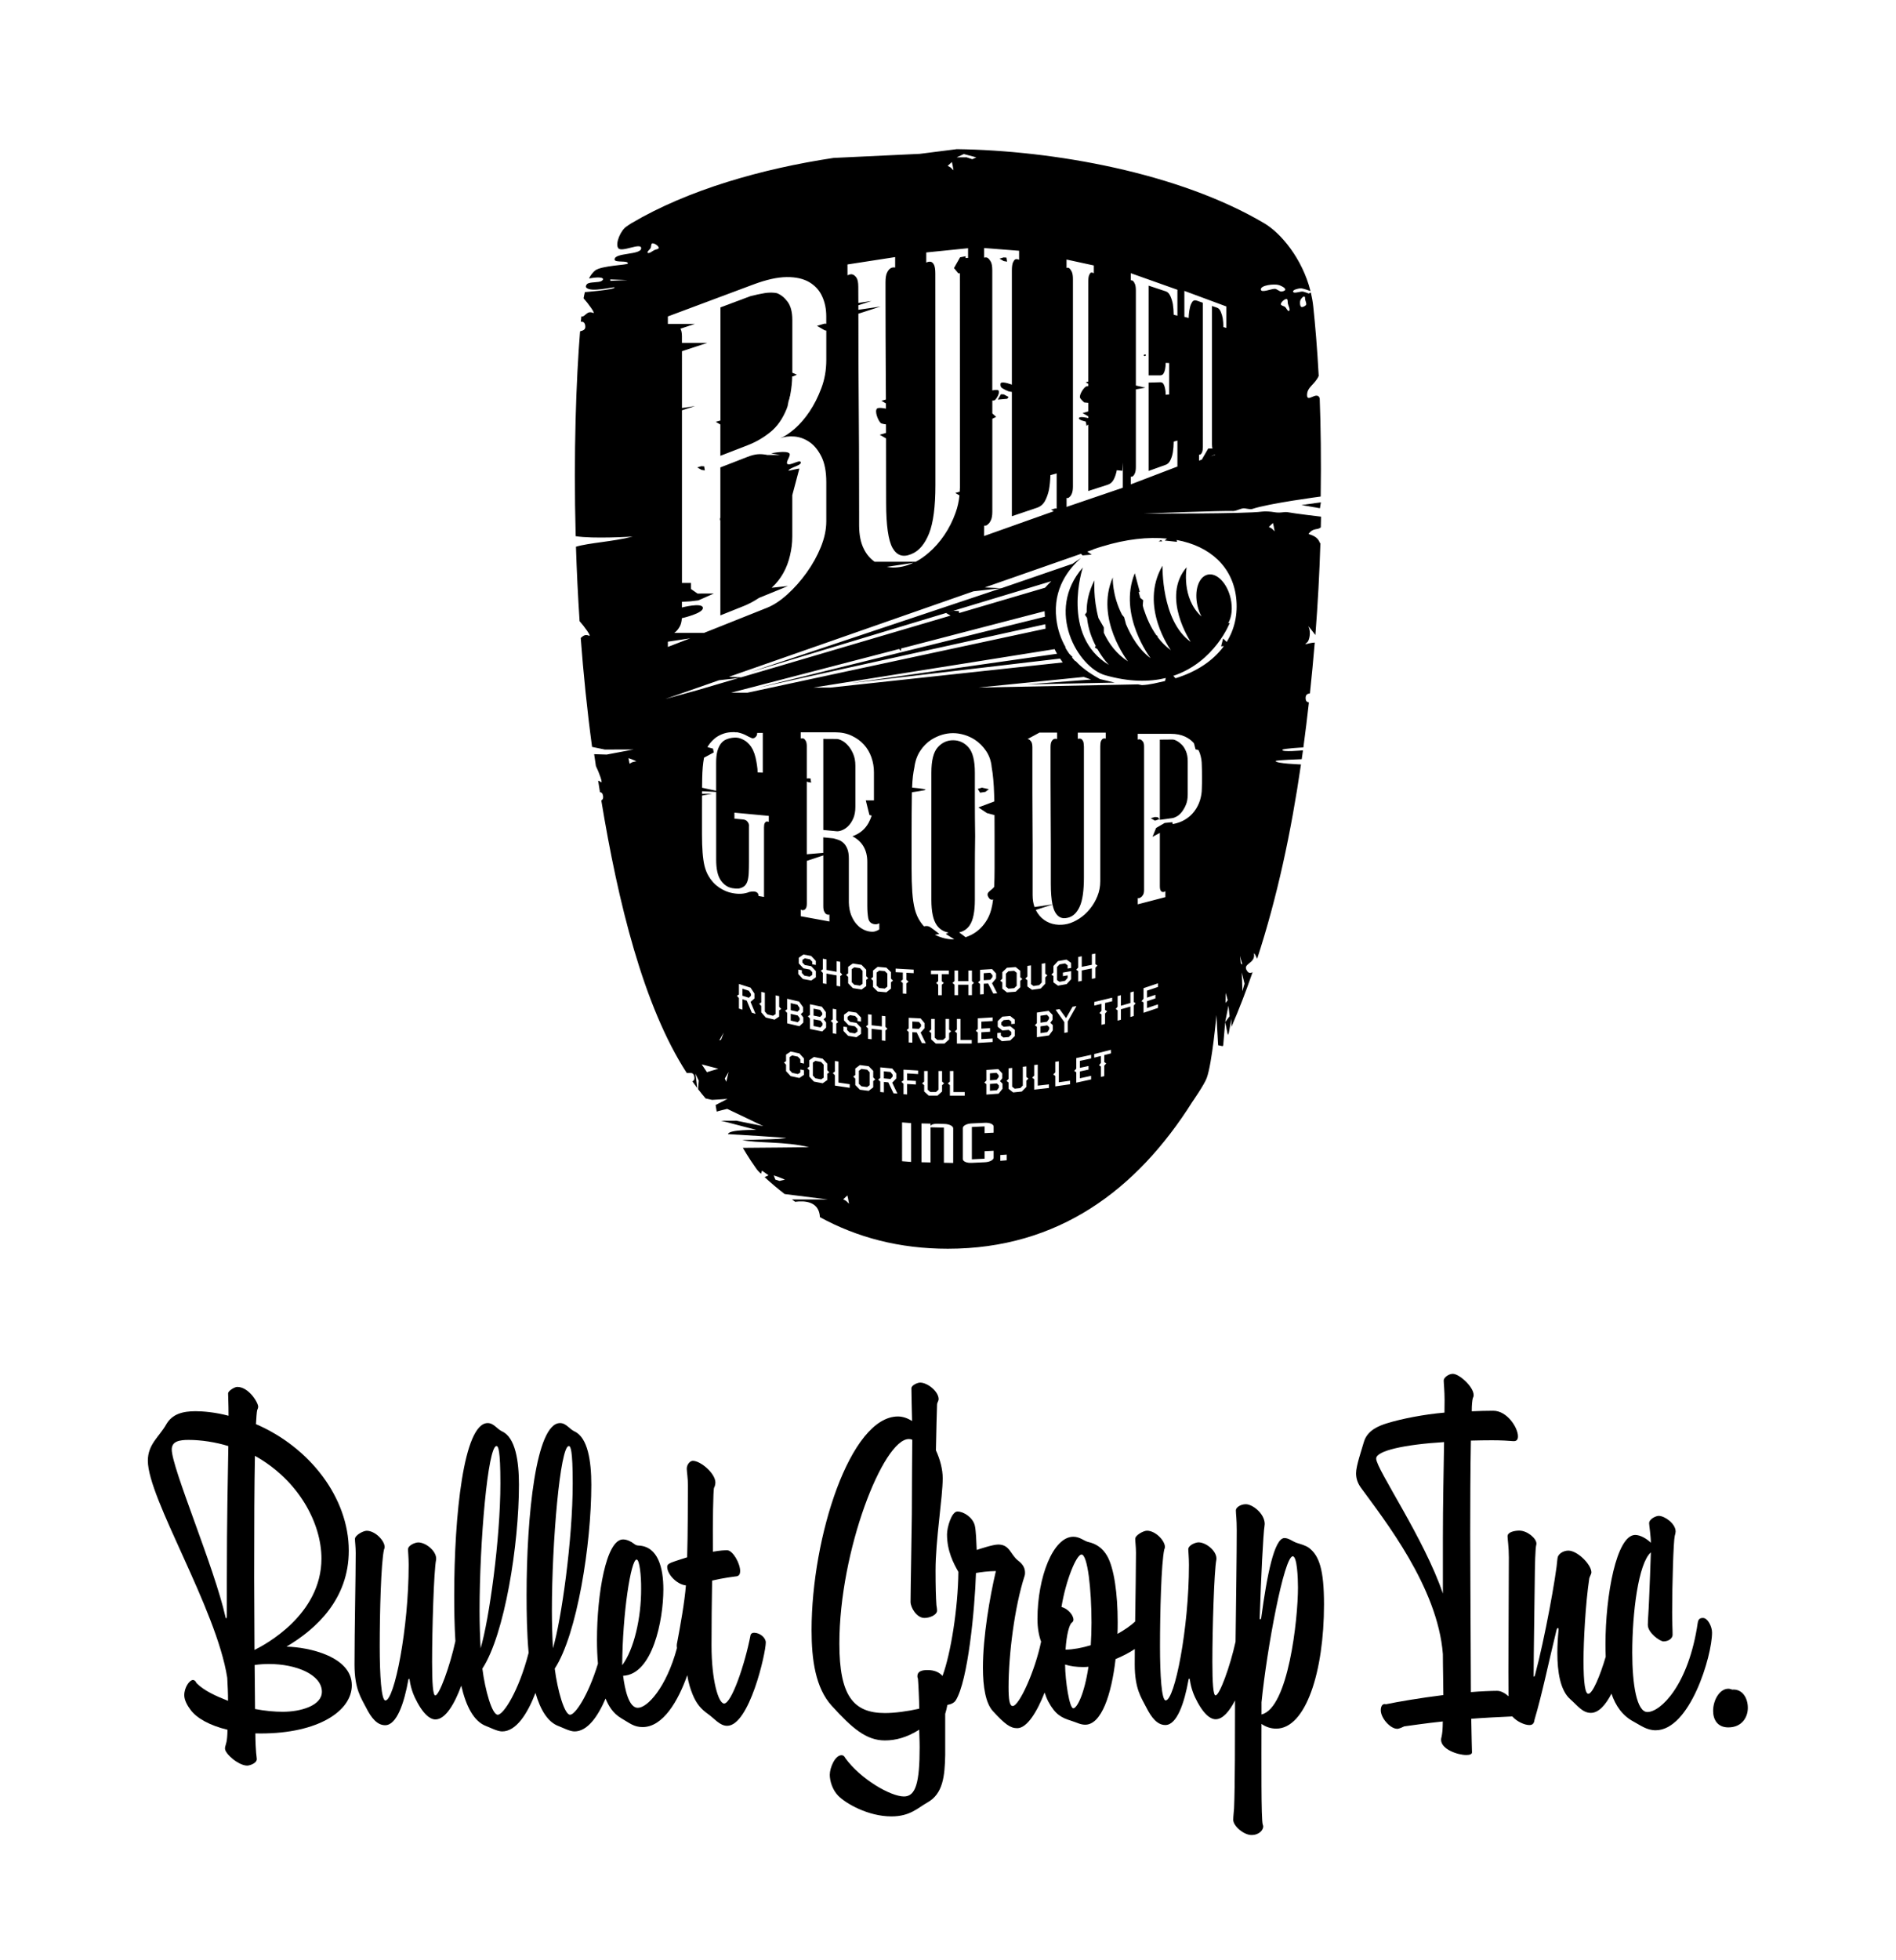 <?xml version="1.0" encoding="utf-8"?>
<!-- Generator: Adobe Illustrator 24.2.3, SVG Export Plug-In . SVG Version: 6.00 Build 0)  -->
<svg version="1.1" id="design" xmlns="http://www.w3.org/2000/svg" xmlns:xlink="http://www.w3.org/1999/xlink" x="0px" y="0px"
	 viewBox="0 0 480 496" style="enable-background:new 0 0 480 496;" xml:space="preserve">
<style type="text/css">
	.st0{fill:#FFFFFF;}
	.st1{clip-path:url(#SVGID_2_);}
	.st2{fill:#1E1E12;}
	.st3{fill:#71ADBD;}
	.st4{clip-path:url(#SVGID_6_);}
	.st5{fill:#AA8657;}
	.st6{fill:#231815;}
	.st7{fill:#7E1E22;}
</style>
<g>
	<g>
		<g>
			<path d="M72.52,416.65c7.64-4.51,15.78-12.09,15.78-24.29c0-13.4-9.89-26.15-23.5-32.01c0.09-1.52,0.19-3.13,0.32-3.59
				c0.15-0.25,0.22-0.51,0.24-0.77c0.07-1.01-2.36-5.06-5.3-5.06c-0.66,0-2.31,0.99-2.31,1.65c0,0.77,0.11,2.64,0.11,5.49v0.16
				c-3.52-0.93-6.59-1.15-8.35-1.15c-3.19,0-5.93,0.66-7.47,3.41c-1.76,3.08-4.61,4.94-4.61,9.12c0,9.56,17.36,37.36,20.1,54.91
				c0.11,2.05,0.21,4.03,0.2,5.84c-3.12-1.23-6.03-2.53-8-4.5c-0.22-0.55-0.55-0.77-0.88-0.77c-0.88,0-2.2,1.87-2.2,3.85
				c0,1.32,0.88,2.75,1.54,3.63c1.55,2.18,4.96,4.05,9.4,5.11c-0.04,3.16-0.43,3.58-0.5,4.01c-0.09,0.25-0.13,0.49-0.13,0.73
				c-0.02,1.33,3.42,4.33,5.63,4.33c0.55,0,2.42-0.55,2.42-1.65c0-0.53-0.32-1.57-0.36-6.5c0.44,0.01,0.89,0.02,1.35,0.02
				c14.61,0,23.07-5.71,23.07-12.2C89.07,419.17,78.19,416.76,72.52,416.65z M57.43,399.94v8.94c0,0.35-0.06,0.6-0.18,0.6
				c-0.06,0-0.13-0.1-0.17-0.34c-2.82-12.62-13.6-37.67-13.6-42.38c0-2.09,1.98-2.42,4.29-2.42c3.08,0,6.81,0.55,10.04,1.56
				C57.68,374.1,57.43,384.07,57.43,399.94z M64.35,399.18c0-14.32,0.04-23.5,0.19-30.81c11.12,6.2,16.84,17.08,16.84,25.98
				c0,14.28-14.39,21.87-16.95,23.13C64.38,410.05,64.35,402.45,64.35,399.18z M71.6,433.13c-2.09,0-4.5-0.22-7.03-0.7
				c-0.04-3.38-0.07-7.24-0.1-11.14c1.22-0.17,2.38-0.25,3.62-0.25c7.03,0,13.4,2.75,13.4,7.03
				C81.49,431.59,76.1,433.13,71.6,433.13z"/>
			<path d="M190.9,413.13c-0.44,0-0.77,0.22-0.88,0.55c-1.43,7.47-4.84,17.36-6.7,17.36c-1.43,0-3.19-5.82-3.19-14.72
				c0-4.34,0.06-12.2,0.15-16.39c3-0.69,5.06-0.93,6.22-1.08c0.66-0.11,0.88-0.66,0.88-1.32c0-1.98-1.87-5.27-3.3-5.27
				c-0.6,0-1.68,0.03-3.59,0.37c-0.07-7.31,0.05-15.72,0.29-16.19c0.22-0.33,0.33-0.99,0.33-1.32c0-2.31-3.74-5.49-5.71-5.49
				c-0.77,0-1.54,0.99-1.54,1.98c0,0.67,0.32,2.56,0.3,4.33c-0.06,5.47,0,11.4-0.2,18.1c-0.53,0.17-3.24,1.02-3.95,1.31
				c-0.65,0.27-1.1,0.55-1.1,1.1c0,1.87,2.38,4.44,4.74,4.7c-0.33,4.19-1.43,10.35-2.21,14.42c-0.07,0.29-0.11,0.55-0.11,0.88
				c0,0.2,0.02,0.38,0.05,0.57c-2.68,9.98-7.52,15.14-9.9,15.1c-2.32,0.04-3.31-4.79-3.73-8.1c7.45-0.32,10.19-14.06,10.19-21.86
				c0-5.38-1.32-10.88-6.28-11.09c-0.45-0.02-0.76-0.13-1.11-0.42c-0.83-0.65-1.88-1.13-2.82-1.13c-4.32,0-6.6,13.98-6.6,25.43
				c0,2.08,0.08,4.1,0.25,6c-2.48,8.1-5.77,12.95-7.05,12.93c-1.44,0.03-3.2-6.23-3.89-11.67c5.64-8.62,9.26-31.36,9.26-46.53
				c0-5.93-0.88-11.98-4.3-13.51c-1.2-0.54-2.07-2.09-3.61-2.09c-6.1,0-8.48,23.45-8.48,43.57c0,4.45,0.08,9.62,0.52,14.56
				c-2.51,9.75-6.41,15.7-7.82,15.67c-1.44,0.03-3.2-6.23-3.89-11.67c5.64-8.62,9.26-31.36,9.26-46.53c0-5.93-0.88-11.98-4.3-13.51
				c-1.2-0.54-2.07-2.09-3.61-2.09c-6.1,0-8.48,23.45-8.48,43.57c0,3.56,0.05,7.6,0.3,11.6c-1.38,6.36-4.09,13.75-5.09,13.75
				c-0.59,0-0.81-3.14-0.81-8.54c0-8.1,0.44-22.93,1.01-25.78c0.02-0.1,0.02-0.21,0.02-0.31c0-1.97-2.64-4.09-4.53-4.09
				c-0.81,0-2.6,0.74-2.6,1.77c0,0.62,0.17,1.89,0.17,3.93c0,16.04-3.61,34.27-5.89,34.29c-1.03,0.01-1.44-6.3-1.44-13.7
				c0-8.52,0.32-21.11,1.09-24.52c0.11-0.2,0.16-0.4,0.16-0.6c-0.01-1.63-2.4-4.12-4.55-4.12c-0.87,0-2.97,1.12-2.97,2.07
				c0,0.66,0.19,2.07,0.19,3.53c0,6.03-0.3,19.45-0.3,28.24c0,6.31,1.74,8.55,2.88,10.81c1.4,2.8,2.89,4.55,4.88,4.55
				c2.92,0,4.81-5.56,5.87-11.5c0.03-0.16,0.1-0.25,0.17-0.25c0.06,0,0.12,0.08,0.15,0.26c0.36,2.5,1.13,4.21,1.99,5.79
				c2.11,3.85,3.79,4.24,4.54,4.24c2.57,0,4.88-4.01,6.55-8.55c1.18,5.13,3.14,9.1,6.38,10.26c0.85,0.31,2.75,1.32,3.96,1.32
				c3.59,0,6.43-4.51,8.45-9.75c1.21,4.23,3.07,7.41,5.91,8.43c0.85,0.31,2.75,1.32,3.96,1.32c3.26,0,5.9-3.72,7.87-8.32
				c0.71,1.74,1.78,3.71,4.01,5.01c2.12,1.23,3.17,2.21,5.37,2.21c5.18,0,9.03-6.66,11.3-13.13c0.3,1.97,0.85,3.67,1.41,5.01
				c0.98,2.33,2.15,3.62,3.86,4.83c1.65,1.16,2.97,2.97,4.83,2.97c5.6,0,9.78-18.35,9.78-21.1
				C193.86,414.34,192.33,413.13,190.9,413.13z M121.41,407.53c0-17.36,2.09-41.64,4.28-41.64c0.44,0,0.99,0.88,0.99,9.45
				c0,14.17-2.86,34.5-5,41.71C121.52,414.23,121.41,410.93,121.41,407.53z M139.72,407.53c0-17.36,2.09-41.64,4.28-41.64
				c0.44,0,0.99,0.88,0.99,9.45c0,14.17-2.86,34.5-5,41.71C139.83,414.23,139.72,410.93,139.72,407.53z M161.16,394.61
				c0.75-0.06,1.19,4.23,1.15,7.39c0.04,7.39-1.83,15.41-4.79,19.35C157.6,408.12,159.73,394.61,161.16,394.61z"/>
			<path d="M331.45,391.7L331.45,391.7c-0.87-0.67-2.2-0.99-3.19-1.32c-0.99-0.33-1.98-1.21-3.08-1.21c-2.59,0-4.42,9.42-5.87,20.11
				c-0.06,0.34-0.15,0.48-0.24,0.48c-0.08,0-0.16-0.08-0.15-0.41c0.32-10.21,0.89-21.29,1.21-23.25c0.03-0.17,0.05-0.34,0.05-0.51
				c-0.03-2.68-3.15-4.98-4.77-4.98c-1.43,0-2.53,0.88-2.53,1.54c0,0.99,0.22,2.09,0.22,5.05c0,6.07-0.17,17.41-0.3,28.19
				c-1.39,6.32-4.06,13.59-5.06,13.59c-0.59,0-0.81-3.14-0.81-8.54c0-8.1,0.44-22.93,1.01-25.78c0.02-0.1,0.02-0.21,0.02-0.31
				c0-1.97-2.64-4.09-4.53-4.09c-0.81,0-2.6,0.74-2.6,1.77c0,0.62,0.17,1.89,0.17,3.93c0,16.04-3.61,34.27-5.89,34.29
				c-1.03,0.01-1.44-6.3-1.44-13.7c0-8.52,0.32-21.11,1.09-24.52c0.11-0.2,0.16-0.4,0.16-0.6c-0.01-1.63-2.4-4.12-4.55-4.12
				c-0.87,0-2.97,1.12-2.97,2.07c0,0.66,0.19,2.07,0.19,3.53c0,3.84-0.12,10.67-0.21,17.39c-1.21,1.1-2.74,2.16-4.47,3.12
				c0.04-1.01,0.05-2.01,0.05-3.01c0-7.08-0.9-13.65-2.68-16.73c-1.17-2.02-2.8-3.08-4.79-3.52c-0.99-0.22-2.11-1.32-3.76-1.32
				c-5.15,0-9.08,10.29-9.08,20.8c0,2.24,0.33,4.13,0.92,5.74c-1.52,7.39-5.55,16.29-7.19,16.29c-0.83,0-1.05-1.74-1.05-4.82
				c0-8.13,1.52-20.33,4.07-28.13c0.06-0.2,0.1-0.44,0.1-0.7c0-1.07-0.31-2.04-1.74-3.14c-1.99-1.52-2.09-4.07-5.05-4.07
				c-1.37,0-4.89,1.19-5.44,1.37c-0.09-2.02-0.18-4.95-0.49-6.2c-0.5-1.99-2.75-3.52-4.4-3.52c-1.49,0-2.63,4.06-2.63,5.76
				c0,4.23,1.66,7.39,2.88,9.5c-0.09,9.14-1.92,20.7-4.02,26.34c-0.82-0.92-2.03-1.49-3.81-1.49c-1.65,0-2.53,0.44-2.55,1.54
				c0,0.2,0.04,0.42,0.14,0.66c0.1,0.89,0.32,5.63,0.33,7.58c-2.97,0.66-6.15,1.1-8.68,1.1c-8.02,0-11.54-4.4-11.54-17.58
				c0-23.51,11.1-51.75,17.58-51.75c0.3,0,0.61,0.05,0.88,0.19c-0.02,4.68-0.11,10.87-0.11,18.81c0,2.31-0.33,19.23-0.33,22.2
				c0,1.43,1.54,4.07,3.52,4.07c1.32,0,3.19-0.75,3.19-1.87c0-0.48-0.11-0.99-0.16-1.4c-0.14-1.83-0.22-4.94-0.22-8.71
				c0-7.91,1.81-18.46,1.81-23.4c0-2.22-0.65-4.71-1.72-7.04c0.08-4.85,0.24-10.01,0.29-11.64c0.01-0.4,0.4-0.89,0.4-1.28
				c0.01-1.94-2.76-4.21-4.69-4.21c-0.66,0-2.2,0.66-2.2,1.43c0,1.22,0.11,6.15,0.17,8.28c-1.16-0.72-2.37-1.14-3.58-1.14
				c-12.09,0-21.87,30.55-21.87,54.06c0,7.47,0.99,14.61,5.09,19.12c5.18,5.7,8.74,8.79,13.48,8.79c2.75,0,5.6-0.77,8.68-2.72
				c0,1.24,0.11,2.36,0.11,4.48c0,8.9-0.99,12.42-3.96,12.42c-3.41,0-10.99-4.4-14.83-9.67c-0.33-0.66-0.66-0.77-0.99-0.77
				c-1.65,0-2.97,3.19-2.97,4.94c0,1.54,0.64,3.76,2.09,5.27c1.88,1.96,7.58,5.27,13.51,5.27c4.72,0,6.59-2.09,9.12-3.52
				c3.96-2.2,4.39-6.7,4.5-11.98v-10.44c0.22-0.71,0.41-1.48,0.55-2.27c0.85-0.12,1.72-0.51,2.12-1.15
				c3.08-4.88,4.83-23.02,5.12-32.23c1.41-0.25,3.02-0.45,5.04-0.49c-1.53,6.48-3.28,16.62-3.28,24.43c0,4.9,0.69,9.02,2.54,11.03
				c3.03,3.28,4.38,4.3,6.14,4.3c2.52,0,5.04-4.2,6.94-9.02c0.26,0.82,0.57,1.6,0.95,2.32c1.78,3.31,3.37,4.07,5.8,4.83
				c1.43,0.45,2.32,0.99,3.53,0.99c4.11,0,6.65-7.64,7.68-16.6c1.76-0.73,3.45-1.61,4.87-2.55c-0.01,1.36-0.02,2.66-0.02,3.87
				c0,6.31,1.74,8.55,2.88,10.81c1.4,2.8,2.89,4.55,4.88,4.55c2.92,0,4.81-5.56,5.87-11.5c0.03-0.16,0.1-0.25,0.17-0.25
				c0.06,0,0.12,0.08,0.15,0.26c0.36,2.5,1.13,4.21,1.99,5.79c2.11,3.85,3.79,4.24,4.54,4.24c1.81,0,3.49-2,4.91-4.76
				c0,0.88,0,1.72,0,2.52c0,5.87,0,19.46-0.24,24.8c-0.02,0.47-0.21,1.99-0.21,2.89c0,1.54,2.64,3.84,4.62,3.84
				c2.03,0,2.98-1.34,2.97-2.15c0-0.14-0.04-0.31-0.11-0.49c-0.22-0.58-0.31-4.7-0.33-9.87c-0.03-4.99,0-10.95,0-15.6
				c1.06,0.73,2.31,1.19,3.74,1.19c7.47,0,12.09-14.39,12.09-31.43C335.19,397.2,333.98,393.68,331.45,391.7z M271.72,432.25
				L271.72,432.25c-0.97,0-2.03-6.75-2.08-11.07c1.36,0.43,2.91,0.63,4.62,0.63c0.41,0,0.84-0.02,1.3-0.07
				C274.51,428.77,272.63,432.25,271.72,432.25z M276.14,416.29c-2.2,0.67-4.39,1.08-6.33,1.12l-0.05-0.08
				c0.26-3.74,0.93-6.25,1.57-6.73c0.33-0.22,0.43-0.55,0.43-0.77c-0.02-1.25-1.49-2.84-3.03-3.22c1.06-6.6,3.76-13.27,5.07-13.27
				c1.54,0,2.53,8.79,2.53,17.25C276.32,412.64,276.26,414.54,276.14,416.29z M319.37,433.81v-3.09
				c1.39-13.78,5.72-36.93,7.91-36.93c1.1,0,1.32,5.49,1.32,7.91C328.6,409.76,326.14,432.22,319.37,433.81z"/>
			<polygon points="402.76,433.46 402.76,433.46 402.76,433.46 			"/>
			<path d="M431.13,409.39c-0.66,0-1.17,0.21-1.32,1.21c-2.31,15.82-9.45,22.63-12.77,22.59c-2.67-0.03-3.81-6.93-3.81-15.02
				c0-10.09,1.54-22.6,4.71-25.37c-0.06,2.72-0.36,9.49-0.46,12.16c-0.1,2.65-0.31,4.99-0.31,6.18c0,2.04,3.08,4.18,3.96,4.18
				c1.43,0,2.31-0.88,2.31-1.65c0-1.56-0.11-2.53-0.11-5.71c0-7.25,0.33-18.02,0.66-19.34c0.11-0.33,0.22-0.88,0.22-1.1
				c0-1.98-2.75-3.96-4.29-3.96c-0.66,0-2.42,0.77-2.42,1.87c0,0.44,0.44,3.3,0.44,4.94c-0.99-0.99-2.64-1.98-3.96-1.98
				c-4.75,0-7.53,15.33-7.53,27.64c0,1.07,0.02,2.13,0.06,3.17c-1.43,4.86-3.35,9.39-4.4,9.38c-0.78,0.02-1.22-2.62-1.22-8.44
				c0-4.65,0.48-14.28,1.46-20.76c0.1-0.47,0.54-1.12,0.54-1.51c0-2-3.54-5.52-5.84-5.52c-1.32,0-2.67,0.88-2.75,1.98
				c-0.32,4.33-3.21,20.29-5.7,29.54c-0.07,0.28-0.16,0.38-0.23,0.38c-0.06,0-0.11-0.09-0.11-0.21c0.02-5.91,0.22-18.37,0.27-22.88
				c0.05-5.54,0.16-9.31,0.39-10.24c0.04-0.11,0.05-0.23,0.05-0.35c0-1.33-2.32-3.28-4.34-3.28c-1.1,0-2.97,0.33-2.97,1.43
				c0,0.66,0.33,2.75,0.33,5.38c0,6.26-0.11,20.99-0.11,29.01c0,2.27,0.02,4.36,0.04,6.1c-0.91-0.8-1.95-1.38-2.9-1.38l0,0
				c-1.29,0-4.34,0.12-6.64,0.32c-0.1-21.72-0.17-35.04-0.17-39.99c0-7.41,0.03-16.51,0.17-23.65c1.51-0.05,4.04-0.08,5.33-0.08
				c2.31,0,4.17,0.11,5.38,0.22c0.88,0.08,1.21-0.44,1.21-1.21c0-2.2-2.75-6.48-6.26-6.48c-1.36,0-3.92,0.05-5.44,0.14
				c-0.01-1.54,0.12-2.75,0.27-3.33c0.14-0.23,0.21-0.47,0.21-0.72c0.05-2.11-3.64-5.43-5.27-5.43c-1.1,0-2.31,0.99-2.31,1.65
				c0,0.77,0.22,2.64,0.22,4.94c0,1.25-0.01,1.68-0.03,3.22c-5.22,0.45-10.95,1.58-14.58,2.71c-1.76,0.55-4.94,1.65-5.82,4.72
				c-0.58,2.04-1.98,6.04-1.98,7.91c0,1.21,0.33,2.42,1.21,3.63c5.91,8.13,19.47,25.19,20.77,42.15c0,3.59,0.12,7.6,0.12,10.35
				c-5.96,0.74-11.63,1.72-14.52,2.32c-0.12-0.03-0.23-0.05-0.34-0.05c-0.59,0.01-0.98,0.56-0.98,1.58c0,1.98,2.42,4.72,4.2,4.69
				c0.5-0.01,1.45-0.5,1.74-0.62c2.47-0.32,5.37-0.78,9.76-1.24c-0.03,2.12-0.11,2.86-0.31,3.88c-0.09,0.27-0.13,0.52-0.13,0.76
				c0.02,2.4,4.2,3.85,6.4,3.85c0.88,0,1.43-0.22,1.43-0.66c0-0.7-0.13-3.77-0.19-8.51c2.9-0.23,7.02-0.44,10.4-0.59
				c1.12,1.28,3.08,2.18,4.29,2.18c0.77,0,1.21-0.33,1.32-1.32c1.92-6.43,3.69-15.05,5.56-22.66c0.09-0.38,0.24-0.57,0.36-0.58
				c0.1,0,0.18,0.13,0.18,0.4c0,0.06,0,0.12-0.01,0.18c-0.18,1.82-0.3,3.79-0.3,5.74c0,4.78,0.74,9.48,3.26,11.7
				c1.89,1.66,3.11,3.46,5.23,3.46c1.99,0,3.76-2.06,5.21-4.86c1.05,3.08,2.77,5.56,5.58,7.06c1.66,0.88,3.3,2.2,5.6,2.2
				c8.68,0,14.28-18.79,14.28-24.72C433.44,411.59,432.34,409.39,431.13,409.39z M365.29,388.95v14.26
				c-4.74-13.95-16.89-31.51-16.89-34.15c0-1.97,7.12-3.55,17.19-4.17C365.47,372.35,365.29,381.15,365.29,388.95z"/>
			<path d="M438.54,427.52c-0.33-0.11-0.66-0.22-0.99-0.22c-2.2,0-3.85,2.86-3.85,5.6c0,2.2,1.1,4.18,3.85,4.18
				c3.41,0,4.94-2.53,4.94-4.94C442.5,429.61,441.07,427.3,438.54,427.52z"/>
		</g>
		<g>
			<g>
				<polygon points="334.16,128.6 334.4,127.1 329.48,127.79 				"/>
				<polygon points="218.09,270.46 217.44,270.94 217.44,274.24 218.09,274.87 219.52,275.06 220.16,274.59 220.16,271.3 
					219.52,270.66 				"/>
				<polygon points="202.45,258.12 202.45,257.61 201.95,256.94 200.18,256.53 200.18,258.24 201.95,258.65 				"/>
				<path d="M182.37,107.39v7.94l6.88-2.66c2.06-0.79,3.97-1.89,5.75-3.32c1.76-1.41,3.16-3.4,4.18-5.97
					c0.19-0.46,0.3-0.89,0.34-1.3c0.06-0.41,0.17-0.83,0.35-1.29c0-0.23,0.06-0.44,0.15-0.64c0.18-0.92,0.32-1.87,0.42-2.83
					c0.06-0.64,0.1-1.35,0.12-2.08l0.19-0.01l0.99-0.41l-1.12-0.5h-0.04c0-0.07,0.01-0.14,0.01-0.2V80.97
					c0-2.02-0.41-3.55-1.19-4.61c-0.79-1.06-1.69-1.78-2.71-2.18c-0.93-0.19-1.96-0.19-3.07-0.02c-1.12,0.19-2.33,0.44-3.64,0.78
					l-7.59,2.84v28.67l-0.15-0.01l-1.03,0.3l1.06,0.62L182.37,107.39z"/>
				<polygon points="202.4,255.48 202.4,255 201.86,254.22 200.18,253.83 200.18,255.6 201.86,255.99 				"/>
				<polygon points="225.98,271.93 225.44,271.24 223.76,271.08 223.76,272.86 225.44,273.02 225.98,272.41 				"/>
				<polygon points="208.22,259.43 208.22,258.9 207.72,258.26 205.96,257.9 205.96,259.61 207.72,259.97 				"/>
				<path d="M215.99,207.15c0.37-0.82,0.56-1.82,0.56-3v-10.42c0-1.14-0.19-2.14-0.56-2.99c-0.37-0.85-0.8-1.54-1.3-2.1
					c-0.49-0.55-1-0.97-1.54-1.24c-0.53-0.28-0.98-0.42-1.36-0.42l-3.36-0.02v23.05l3.36,0.32c0.38,0.04,0.83-0.04,1.36-0.25
					c0.53-0.2,1.05-0.54,1.54-1.01C215.19,208.6,215.62,207.96,215.99,207.15z"/>
				<path d="M197.53,115.13c-0.11-0.03-3.21,0-3.21,0c-1.87-0.37-3.1-0.29-5.07,0.47l-6.88,2.67v12.7
					c-0.05,0.11-0.09,0.25-0.09,0.39c0,0.14,0.04,0.27,0.09,0.39v23.96l5.9-2.36c1.32-0.53,2.61-1.22,3.87-2.06l7.35-3.01
					l-4.14,0.44c0.04-0.04,0.09-0.08,0.13-0.12c2.29-2.14,3.78-4.84,4.53-8.09c0.18-0.77,0.32-1.54,0.42-2.31
					c0.09-0.78,0.15-1.59,0.15-2.45v-10.46l1.78-6.69c-0.04-0.15-2.82,0.61-2.76,0.48c0.4-0.86,3.49-1.3,3.11-2.17
					c-0.3-0.68-2.83,1.09-3.4,0.45c-0.45-0.5,1.03-2.14,0.52-2.65c-0.81-0.81-4.6,0-4.6,0L197.53,115.13z"/>
				<polygon points="222.57,245.59 221.92,246.09 221.92,249.39 222.57,250 224,250.13 224.65,249.64 224.65,246.34 224,245.72 				
					"/>
				<polygon points="190.11,251.49 189.58,250.69 187.95,250.17 187.95,251.94 189.58,252.46 190.11,251.97 				"/>
				<polygon points="177.54,117.96 176.51,118.27 177.58,118.88 178.43,119.03 178.27,118 				"/>
				<polygon points="206.44,268.43 205.79,268.87 205.79,272.16 206.44,272.84 207.87,273.12 208.52,272.69 208.52,269.4 
					207.87,268.71 				"/>
				<polygon points="218.37,245.65 217.72,244.98 216.28,244.76 215.63,245.22 215.63,248.52 216.28,249.17 217.72,249.39 
					218.37,248.94 				"/>
				<polygon points="252.83,272.54 252.83,272.06 252.29,271.45 250.62,271.58 250.62,273.35 252.29,273.22 				"/>
				<polygon points="249.04,246.25 249.04,248.02 250.71,247.91 251.25,247.22 251.25,246.74 250.71,246.13 				"/>
				<polygon points="255.3,245.75 254.66,246.36 254.66,249.65 255.3,250.16 256.74,250.04 257.39,249.44 257.39,246.14 
					256.74,245.64 				"/>
				<polygon points="247.54,199.61 248.13,200.57 249.45,200.37 250.35,199.69 248.57,199.3 				"/>
				<polygon points="254.96,66.21 254.8,65.18 254.07,65.14 253.04,65.45 254.1,66.06 				"/>
				<polygon points="250.62,274.27 250.62,275.99 252.39,275.86 252.89,275.17 252.89,274.65 252.39,274.14 				"/>
				<polygon points="265.58,257.81 265.58,257.34 265.05,256.77 263.4,257.01 263.4,258.77 265.05,258.53 				"/>
				<polygon points="253.4,99.76 252.62,101.11 254.99,100.9 255.34,100.45 254.13,99.8 				"/>
				<polygon points="208.16,256.78 208.16,256.31 207.62,255.55 205.96,255.21 205.96,256.97 207.62,257.31 				"/>
				<polygon points="233.17,259.7 233.17,259.22 232.64,258.56 230.97,258.48 230.97,260.25 232.64,260.33 				"/>
				<path d="M322.48,129.58c-0.74-0.14-2.22-0.24-2.97-0.13c-4.12,0.6-29.82,0.49-29.82,0.49s20.13-0.77,22.49-0.64
					c0.64,0.03,1.9-0.61,2.55-0.67c0.66-0.06,1.66,0.35,2.3,0.15c4.17-1.41,17.32-3.14,17.32-3.14c0.14-9.51,0.02-17.74-0.25-24.86
					c-0.01-0.01-0.01-0.01-0.01-0.03c-0.68-1.93-3.19,1.29-3.19-0.78c0-2.06,1.93-2.61,2.95-4.85c-0.38-7.03-0.88-12.83-1.38-17.57
					c-0.13-1.21-0.34-2.38-0.61-3.53l-0.54,0.25c0,0-1.09-0.42-1.47-0.49c-0.62-0.1-2.35,0.62-2.49,0.02
					c-0.11-0.49,1.32-0.8,1.82-0.84c0.67-0.06,2.59,0.69,2.59,0.69c-2.06-8.18-7.45-14.64-11.7-17.15
					c-21.76-12.86-53.49-18.42-77.83-18.76l-9.4,1.19l-21.81,1.03c-18.08,2.72-36.8,8.04-51.19,16.53c-0.4,0.24-0.82,0.53-1.24,0.83
					c-1.39,0.87-2.9,4.21-2.11,5.44c0.79,1.23,5.72-1.46,5.83,0c0.15,1.83-6.84,1.09-6.73,2.92c0.05,0.87,3.51,0.13,3.36,1
					c-0.07,0.4-6.63,0.48-8.31,1.78c-0.53,0.42-1.28,1.37-1.52,2.02c0,0,3.17-0.68,3.57,0.11c0.07,0.13-0.21,0.4-0.34,0.48
					c-0.79,0.52-2.96,0.19-3.7,0.78c-0.23,0.19-0.45,0.63-0.26,0.88c1.11,1.41,7.2-0.27,7.21,0c0.02,0.59-7.51,1.18-7.51,1.18v-0.08
					c-0.14,0.55-0.25,1.11-0.35,1.66c1.06,1.15,3.23,4.08,2.37,3.68c-1.56-0.7-1.96,1.12-2.93,0.9c-0.04,0.44-0.08,0.87-0.13,1.34
					c0.54-0.02,0.98,0.09,1.11,1c0.15,1.04-0.53,1.21-1.31,1.43c-0.97,12.11-1.68,30.54-1.11,51.83c4.34,0.73,14.44,0.1,14.44,0.1
					c-4.97,1.29-11.13,1.58-14.37,2.57c0.19,6.08,0.5,12.39,0.92,18.84c1.07,1.16,3.2,4.05,2.35,3.67
					c-1.02-0.46-1.54,0.16-2.06,0.58c0.68,9.02,1.61,18.27,2.87,27.56l3.24,0.67l7.26-0.02l-6.8,1.29l-3.17-0.1
					c0.14,1,0.29,1.99,0.44,3c0.73,1.48,1.93,4.62,1.23,4.04c-0.23-0.2-0.45-0.3-0.66-0.34c0.15,0.97,0.3,1.94,0.46,2.91
					c0.39,0.05,0.69,0.26,0.79,0.99c0.09,0.61-0.11,0.92-0.45,1.12c4.23,25.67,10.61,51.93,21.63,68.95c0.85,0.07,1.73-0.36,1.93,1
					c0.09,0.63-0.13,0.94-0.49,1.13c0.41,0.57,0.81,1.14,1.23,1.69l-0.46-3.65l0.83,1.78l-0.17,2.13c0.62,0.81,1.25,1.6,1.9,2.36
					l1.65,0.37l3.9-0.25l-3.01,1.54l0.27,1.66l1.09-0.29l1.57-0.39l9.15,4.37l-6.8-1.37l-3.95,0.01l1.3,0.3l7.69,2.02
					c0,0-7.04-0.14-7.19,1.06c0,0,15.68,0.9,14.65,1.02c-2.83,0.35-4.25,0.26-11.02,0.47c3.46,0.85,10.83,0.3,16.9,1.82
					c0,0-13.93,0.16-16.76,0.16c0,0,1.45,2.55,3.43,5.32c0.5,0.7,1.14,1.2,1.17,1.23l0.24-0.78l1.66,1.18l-0.99,0.46
					c1.63,1.51,3.32,2.94,5.07,4.28l10.88,1.37h-9.05c0.28,0.2,0.55,0.4,0.83,0.59c2.43-0.32,6.07-0.11,6.27,3.89
					c9.37,5.12,20.09,7.99,32.38,7.99c27.89,0,47.79-14.8,61.89-37.15c0,0,3.06-4.4,3.66-6.07c1.37-3.78,2.45-15.91,2.45-15.91
					l0.43,7.64l1.16,0.24c0.05-0.09,0.09-0.19,0.13-0.28l0.49-5.81l0.83-4.17l0.3,2.68l-1.13,1.49l0.68,3.27
					c0.08-0.18,0.16-0.35,0.24-0.54l0.66-3.57l0.01,2.05c1.95-4.48,3.72-9.11,5.35-13.84c-0.52,0.24-0.98,0.37-1.48-0.46
					c-1.06-1.78,2.14-1.66,1.85-4.13c-0.06-0.53,0.33,0.17,0.79,1.18c5.07-15.5,8.62-32.15,11.09-49.16c0,0-6.48-0.22-6.4-0.87
					c0.03-0.24,6.59-0.46,6.59-0.46c0.11-0.74,0.21-1.49,0.32-2.24c0,0-5.47,0.52-5.21-0.13c0.14-0.34,5.31-0.61,5.31-0.61
					c0.52-3.83,0.98-7.62,1.4-11.38c-0.47-0.08-0.83-0.28-0.83-1.13c0-0.87,0.47-1.06,1.09-1.17c0.46-4.34,0.87-8.62,1.22-12.85
					c-1.55,0.05-3.13,0.89-1.94-0.03c0.61-0.46,1.01-2.7,0.38-3.91c-0.31-0.6,0.72,0.68,1.72,2.03c0.62-7.97,1.04-15.74,1.27-23.26
					c-0.06,0.05-0.11,0.04-0.16-0.1c-0.68-1.93-2.94-2.07-2.82-2.23c1.17-1.64,2.2-0.86,3.08-1.66c0.02-0.9,0.05-1.82,0.06-2.7
					c0,0-6.46-0.75-8.55-1.14C324.98,129.48,324.17,129.88,322.48,129.58z M329.19,76.01c0.11-0.34,0.7-1.09,1.05-0.98
					c0.19,0.06,0.15,0.57,0.18,0.77c0.06,0.33,0.4,1.03,0.24,1.33c-0.16,0.29-0.93,0.69-1.22,0.53
					C329.07,77.46,329.05,76.4,329.19,76.01z M325.79,75.68c0.27,0.08,0.19,0.82,0.24,1.1c0.09,0.47,0.73,1.68,0.3,1.89
					c-0.32,0.16-0.71-0.79-0.99-1.01c-0.24-0.19-0.99-0.32-1.06-0.62C324.15,76.54,325.31,75.52,325.79,75.68z M323.73,72.12
					c0.49,0.15,1.71,0.67,1.66,1.18c-0.03,0.28-0.74,0.47-1.02,0.47c-0.43,0.01-1.16-0.67-1.59-0.69c-0.9-0.04-3.43,1.1-3.57,0.22
					C319.02,72.16,322.61,71.77,323.73,72.12z M154.52,71.07l-0.03-0.37l4.38,0.17L154.52,71.07z M160.14,192.83l-0.76,0.41
					l-0.27-1.41l0.75,0.26l1.25,0.52L160.14,192.83z M197.35,298.81l-1.07-0.34l-0.4-1.06l1.06,0.35l1.78,0.71L197.35,298.81z
					 M307.62,115.07l-1.16,0.42l1.16-0.51V115.07z M299.83,73.6l10.63,3.94v5.42l-0.73-0.19c-0.02-0.83-0.08-1.58-0.18-2.23
					c-0.09-0.55-0.26-1.1-0.49-1.64c-0.22-0.55-0.54-0.9-0.94-1.04l-1.29-0.44v34.99c0,0.51,0.05,0.88,0.14,1.08l-1.09-0.01
					l-1.63,2.82l-0.7,0.25v-1.51c0.2,0.05,0.35,0.01,0.47-0.16c0.13-0.08,0.24-0.26,0.33-0.54c0.11-0.29,0.16-0.69,0.16-1.23V76.6
					l-1.52-0.53c-0.51-0.17-0.92-0.06-1.19,0.39c-0.29,0.45-0.48,0.96-0.58,1.52c-0.16,0.69-0.26,1.51-0.29,2.47l-1.09-0.28V73.6z
					 M286.28,120.61c0.27,0.06,0.47-0.02,0.6-0.21c0.17-0.11,0.32-0.35,0.46-0.72c0.15-0.37,0.22-0.89,0.22-1.58V98.52l2.41-0.43
					l-2.41-0.54v-24c0-0.73-0.07-1.28-0.22-1.65c-0.15-0.37-0.3-0.63-0.46-0.78c-0.13-0.14-0.33-0.21-0.6-0.2v-1.79l11.8,4.19v6.56
					l-0.94-0.23c-0.02-0.98-0.08-1.87-0.21-2.67c-0.12-0.68-0.32-1.35-0.61-2.01c-0.29-0.67-0.69-1.1-1.21-1.26l-4.32-1.43v22.7
					l2.97-0.01c0.35-0.01,0.62-0.16,0.81-0.47c0.18-0.3,0.31-0.66,0.39-1.05c0.1-0.48,0.15-1.02,0.15-1.63l0.88,0.04v7.96
					l-0.88,0.07c0-0.61-0.05-1.14-0.15-1.57c-0.08-0.43-0.21-0.81-0.39-1.13c-0.19-0.32-0.45-0.48-0.81-0.47l-2.97,0.09v22.35
					l4.32-1.55c0.52-0.18,0.91-0.58,1.21-1.2c0.29-0.61,0.49-1.27,0.61-1.99c0.13-0.8,0.2-1.7,0.21-2.68l0.94-0.26v6.57l-11.8,4.51
					V120.61z M270.01,65.67l6.91,1.5v1.97c-0.29-0.17-0.54-0.21-0.76-0.15c-0.14,0.09-0.28,0.3-0.43,0.63
					c-0.15,0.33-0.22,0.91-0.22,1.75l-0.01,25.18l-0.64,0.19l0.64,0.37v0.58c0,0-0.44,0.04-0.57,0.11c-0.67,0.4-1.61,1.94-1.54,2.72
					c0.04,0.42,1.09,1.31,1.09,1.31l1.03,0.1v2.17l-1.44,0.42l1.44,0.83v0.44c0,0-2.25-0.57-2.38,0.02
					c-0.11,0.47,1.74,0.86,1.74,0.86l0.22,1.1l0.42-0.37l-0.01,16.84l4.92-1.58c0.69-0.22,1.22-0.69,1.57-1.4
					c0.34-0.68,0.58-1.44,0.74-2.28l1.4,0.14l0.13-2.12l-0.01,6.41l-14.23,4.85V126c0.32,0.07,0.56-0.01,0.72-0.23
					c0.2-0.13,0.4-0.4,0.59-0.83c0.2-0.44,0.3-1.06,0.3-1.86V70.69c0.01-0.86-0.1-1.5-0.29-1.92c-0.2-0.41-0.4-0.69-0.6-0.86
					c-0.15-0.15-0.39-0.2-0.73-0.14L270.01,65.67L270.01,65.67z M249.15,132.99c0.41,0.06,0.71-0.04,0.92-0.31
					c0.26-0.15,0.51-0.49,0.77-1.01c0.25-0.52,0.38-1.24,0.38-2.17v-23.54l0.97-0.48l-0.97-0.87v-3.27c0,0,0.5,0.02,0.62-0.08
					c0.52-0.41,1.37-1.94,0.95-2.45c-0.25-0.31-1.58-0.02-1.58-0.02V68.4c0-1-0.13-1.73-0.38-2.19c-0.26-0.45-0.51-0.77-0.77-0.93
					c-0.2-0.16-0.51-0.19-0.92-0.09v-2.43l8.86,0.69v2.28c-0.38-0.17-0.69-0.2-0.98-0.1c-0.19,0.11-0.38,0.36-0.56,0.75
					c-0.18,0.41-0.29,1.09-0.29,2.05v28.9c0,0-2.19-0.85-2.76-0.44c-0.2,0.15-0.13,0.79,0,1.01c0.28,0.49,1.96,1.13,1.96,1.13
					l0.8,0.14v31.45l6.35-2.14c0.9-0.3,1.57-0.88,2.04-1.73c0.45-0.85,0.78-1.78,1-2.81c0.2-1.09,0.33-2.32,0.37-3.71l1.58-0.45v8.9
					l-0.39-0.02l-1.03,0.3l0.69,0.4l-17.65,6.27L249.15,132.99L249.15,132.99z M244.01,38.98l3.16,0.84l-1.02,0.47l-1.47-0.49
					l-2.49,0.02L244.01,38.98z M240.98,40.99l0.18,0.77l0.23,1.33l-0.71-0.7l-0.76-0.42L240.98,40.99z M226.62,65.05v2.64
					c-0.45-0.07-0.84-0.01-1.16,0.19c-0.33,0.2-0.62,0.56-0.88,1.09c-0.27,0.53-0.4,1.34-0.4,2.45c0,0.07,0,1.4,0,3.99
					c0.01,2.58,0.01,5.83,0.02,9.74s0.02,8.2,0.06,12.87c0.01,1.04,0.02,2.06,0.02,3.07l-1.13,0.33l1.13,0.65
					c0.01,0.45,0.01,0.89,0.01,1.33c0,0-1.89-0.42-2.28,0c-0.63,0.69,0.27,2.95,0.93,3.61c0.25,0.25,1.36,0.37,1.36,0.37
					c0.01,0.73,0.01,1.45,0.01,2.16l-1.59,0.47l1.6,0.92c0,0.09,0,0.18,0,0.27c0.01,4.12,0.01,7.67,0.01,10.64
					c0,2.97,0.01,4.8,0.01,5.46c0.01,5.65,0.55,9.44,1.62,11.35c1.08,1.9,2.63,2.42,4.66,1.59l0.09-0.04l0.1-0.04
					c1.87-0.77,3.33-2.51,4.41-5.21c1.06-2.68,1.59-6.73,1.59-12.14v-8.24c0-1.69,0-3.49,0-5.39l-0.02-39.93
					c0-1.06-0.11-1.8-0.32-2.23c-0.21-0.42-0.47-0.68-0.78-0.77c-0.37-0.08-0.76-0.02-1.19,0.19v-2.56l10.58-1.07v2.47
					c-0.21-0.05-0.43-0.03-0.64,0.03l0.03-0.47l-1.41,0.27l-1.54,2.72l1.08,1.31l0.42,0.04l0.01,54.18c0,0.36-0.03,0.7-0.05,1.05
					l-1.13,0.33l1.06,0.61c-0.15,1.49-0.47,2.95-0.98,4.37c-0.73,2.05-1.68,3.94-2.86,5.68c-1.19,1.74-2.51,3.24-3.98,4.49
					c-1.09,0.93-2.17,1.69-3.25,2.25h-10.42c-1.12-0.79-2.05-1.86-2.73-3.26c-0.8-1.57-1.18-3.55-1.19-5.95c0-0.3,0-1.37,0-3.21
					c-0.01-1.84-0.01-4.21-0.01-7.1c-0.01-2.89-0.01-6.11-0.02-9.65c-0.01-3.53-0.03-7.14-0.07-10.82
					c-0.04-3.68-0.06-7.3-0.07-10.84s-0.01-6.72-0.01-9.51c-0.01-0.86-0.01-1.66-0.01-2.42l5.63-1.82l-5.63,0.83
					c0-0.4,0-0.79,0-1.15l3.33-1.08l-3.33,0.49c0-0.54,0-1.04-0.01-1.49c0-1.62-0.01-2.47-0.01-2.55c0-1.13-0.16-1.92-0.47-2.36
					c-0.31-0.43-0.64-0.7-1-0.8c-0.27-0.11-0.7-0.04-1.26,0.21l-0.01-2.74L226.62,65.05z M231.21,142.41
					c-0.17,0.08-0.33,0.17-0.51,0.24c-1.52,0.64-3.06,0.96-4.61,0.95c-0.55-0.01-1.07-0.07-1.59-0.17L231.21,142.41z M246.44,149.62
					L246.44,149.62l7.07-0.8l-63.48,21.22l49.49-14.94h-0.01l0.53-0.16l26.11-7.88c-0.54,0.53-1.07,1.08-1.58,1.65l-21.75,6.41
					l-0.08-0.51l-1.34-0.06l-1.36,0.4l-0.52,0.16l1.13,0.66l-53.03,15.62l-3.07-0.14L246.44,149.62z M268.37,166.64
					c0.23,0.35,0.46,0.68,0.67,0.98l-58.83,6.36h-4.32l61.1-9.73c0.17,0.38,0.39,0.77,0.62,1.17l-52.23,7.44L268.37,166.64z
					 M249.85,205.73l1.92,0.51c0.02,1.62,0.02,3.38,0.02,5.29c0,3.14,0,5.87,0,8.19c0,1.73-0.04,3.3-0.1,4.69
					c-0.75,1.02-2.23,1.31-1.46,2.6c0.4,0.68,0.79,0.71,1.19,0.58c-0.12,0.94-0.27,1.79-0.47,2.53c-0.31,1.18-0.78,2.24-1.41,3.15
					c-0.97,1.45-2.2,2.55-3.69,3.3c-0.46,0.23-0.93,0.42-1.4,0.57c-0.42-0.33-1.03-0.79-1.63-1.21c1.12-0.26,2-0.84,2.64-1.76
					c0.89-1.27,1.34-3.44,1.34-6.49c0-2.03,0-4.47,0-7.32c0-2.85,0.02-5.8,0.07-8.84c-0.05-3-0.07-5.91-0.07-8.74
					c0-2.82,0-5.25,0-7.28c0-3.04-0.53-5.17-1.6-6.38c-1.06-1.21-2.37-1.81-3.91-1.81s-2.85,0.6-3.91,1.81
					c-1.06,1.21-1.59,3.33-1.59,6.38v16.01v16.16c0,3.04,0.47,5.21,1.41,6.49c0.71,0.98,1.69,1.58,2.93,1.81
					c-0.41,0.18-0.69,0.35-0.69,0.35l2.13,1.34c-0.09,0.01-0.18,0.02-0.28,0.02c-1.5,0-3.01-0.38-4.53-1.12
					c-0.03-0.02-0.05-0.03-0.07-0.04l1.11-0.2c0,0-1.22-1-2.35-1.76c-0.43-0.29-1-0.29-1.54-0.17c-0.32-0.35-0.62-0.73-0.89-1.13
					c-0.63-0.92-1.1-1.97-1.41-3.15c-0.31-1.18-0.53-2.63-0.65-4.35c-0.12-1.72-0.18-3.73-0.18-6.05c0-2.32,0-5.05,0-8.19
					c0-4.2,0.03-7.69,0.07-10.47c0.01-0.21,0.02-0.39,0.02-0.59c0,0,3.27-0.44,3.44-0.62c0.23-0.24-3.4-0.55-3.4-0.55
					c0.08-2.25,0.26-3.58,0.58-5.16c0.2-1.54,0.68-2.91,1.45-4.1c0.77-1.18,1.72-2.14,2.83-2.86c1.78-1.11,3.63-1.66,5.51-1.66
					c0.92,0,1.86,0.14,2.83,0.43c0.97,0.29,1.86,0.7,2.68,1.23c1.11,0.73,2.07,1.68,2.86,2.86c0.8,1.18,1.27,2.55,1.41,4.1
					c0.33,1.84,0.54,4.14,0.62,6.92c0.02,0.55,0.03,1.14,0.04,1.74l-4.02,1.51L249.85,205.73z M252.45,251.34l-0.99,0.06l-1.3-2.55
					l-1.12,0.07v2.64l-0.91,0.06v-2.63l-0.52-0.43l0.52-0.48v-2.69l3.02-0.19l1.02,1.11v1.25l-1.02,1.24L252.45,251.34z
					 M250.64,260.15v0.91l-2.19,0.14v1.72l2.84-0.17v0.91l-3.74,0.23v-2.64l-0.52-0.43l0.52-0.48v-2.68l3.74-0.23v0.91l-2.84,0.17
					v1.77L250.64,260.15z M239.96,274.13l0.52-0.46v-2.67h0.91v5.32h2.85v0.91h-3.76v-2.64L239.96,274.13z M233.44,274.13l0.52-0.46
					v-2.67h0.91v4.74l0.65,0.57h1.43l0.64-0.57v-4.74h0.91v2.67l0.52,0.46l-0.52,0.45v1.6l-1.16,1.04h-2.21l-1.16-1.04v-1.6
					L233.44,274.13z M229.54,260.63l0.52-0.42v-2.68l3.01,0.15l1.01,1.22v1.25l-1.01,1.13l1.3,2.69l-0.99-0.05l-1.3-2.69l-1.11-0.05
					v2.64l-0.91-0.05v-2.64L229.54,260.63z M236.9,264.04l-1.16-1.05v-1.59l-0.52-0.45l0.52-0.45v-2.68h0.91v4.75l0.65,0.56h1.42
					l0.65-0.56v-4.75h0.91v2.68l0.52,0.45l-0.52,0.45V263l-1.16,1.05H236.9z M238.94,248.72l-0.52,0.45v2.65h-0.91v-2.65l-0.52-0.45
					l0.52-0.45v-1.78h-1.82v-0.91h4.53v0.91h-1.81v1.78L238.94,248.72z M242.25,264.04v-2.64l-0.52-0.45l0.52-0.45v-2.68h0.91v5.32
					h2.85v0.91H242.25z M245.15,251.8v-2.64h-2.59v2.64h-0.91v-2.64l-0.52-0.46l0.52-0.45v-2.68h0.91v2.68h2.59v-2.68h0.91v2.68
					l0.52,0.45l-0.52,0.46v2.64H245.15z M220.66,260.32v2.64l-0.91-0.1v-2.64l-0.52-0.51l0.52-0.4v-2.67l0.91,0.1v2.68l2.59,0.29
					v-2.68l0.91,0.1v2.68l0.52,0.51l-0.52,0.4v2.64l-0.91-0.1v-2.64L220.66,260.32z M209.22,246.34v2.63l-0.91-0.16v-2.64
					l-0.52-0.55l0.52-0.36v-2.68l0.91,0.16v2.68l2.59,0.47v-2.68l0.91,0.16v2.68l0.52,0.55l-0.52,0.37v2.63l-0.91-0.16v-2.64
					L209.22,246.34z M204.53,257.14l0.52-0.34v-2.69l3.02,0.62l1.01,1.38v1.25l-0.58,0.55l0.64,0.81v1.3l-0.98,0.97l-3.11-0.63
					v-2.65L204.53,257.14z M198.75,255.72l0.52-0.33v-2.68l3.02,0.71l1.01,1.41v1.25l-0.57,0.53l0.64,0.82v1.3l-0.98,0.93
					l-3.11-0.73v-2.64L198.75,255.72z M180.51,189.43l-1.42-0.39c0.07-0.11,0.13-0.23,0.2-0.34c0.58-0.87,1.27-1.59,2.07-2.17
					c1.29-0.85,2.65-1.27,4.08-1.27c0.18,0,0.35,0,0.51,0s0.33,0.02,0.52,0.06l-0.1-0.06c0.07,0,0.14,0.01,0.21,0.03
					c0.07,0.02,0.15,0.03,0.21,0.03c0.83,0.19,1.51,0.43,2.03,0.71c0.52,0.29,0.97,0.51,1.34,0.66c0.26,0.16,0.54,0.16,0.85,0.01
					c0.19-0.11,0.35-0.27,0.48-0.46c0.13-0.19,0.2-0.45,0.2-0.8h1.42v10.06l-1.31-0.05c0-0.61-0.06-1.25-0.17-1.9
					c-0.08-0.54-0.19-1.14-0.34-1.82c-0.16-0.68-0.38-1.34-0.68-1.99c-0.07-0.15-0.23-0.42-0.47-0.81c-0.25-0.38-0.58-0.76-1-1.12
					c-0.42-0.37-0.95-0.67-1.58-0.92c-0.63-0.25-1.33-0.32-2.12-0.21c-0.57,0.07-1.12,0.22-1.63,0.44
					c-0.52,0.22-0.95,0.57-1.33,1.07c-0.37,0.49-0.65,1.12-0.87,1.89c-0.2,0.77-0.31,1.74-0.31,2.91v7.1l-3.56-0.77
					c0.01-0.81,0.02-1.6,0.03-2.3c0.03-2.11,0.19-3.85,0.45-5.21c0.01-0.04,0.02-0.07,0.02-0.1l2.46-1.32L180.51,189.43z
					 M189.24,175.27h-4.15l42.53-11.05l0.48,0.5l0.02-0.63l36.33-9.44l0.08,1.4l-72.63,17.96l72.74-16.06l0.06,1.12l-7.78,1.67
					l-11.09,2.38L189.24,175.27z M208.68,230.69c0.16,0.32,0.33,0.52,0.49,0.59c0.25,0.17,0.52,0.22,0.81,0.14v1.74l-7.26-1.33
					v-1.69c0.28,0.18,0.51,0.22,0.71,0.13c0.2-0.01,0.38-0.14,0.56-0.39c0.18-0.25,0.27-0.68,0.27-1.29v-10.76l4.17-1.39v12.86
					C208.43,229.91,208.51,230.37,208.68,230.69z M203.26,247.71l-1.17-1.25v-1.13l0.91,0.17v0.69l0.65,0.68l1.34,0.24l0.65-0.44
					v-0.69l-0.65-0.67l-1.6-0.29l-1.17-1.26v-1.42l1.17-0.82l1.98,0.36l1.17,1.25v1.03l-0.9-0.16v-0.65l-0.61-0.63l-1.29-0.23
					l-0.61,0.4v0.65l0.61,0.64l1.64,0.3l1.17,1.25v1.55l-1.17,0.82L203.26,247.71z M212.23,212.5c-0.46-0.16-0.88-0.28-1.26-0.37
					l-2.55-0.26v3.93l-4.17,0.35v-18.42l0.25,0.15l0.85,0.15l-0.16-1.06l-0.73-0.03l-0.21,0.06v-8.18c0-0.61-0.09-1.07-0.27-1.37
					c-0.18-0.31-0.37-0.51-0.56-0.59c-0.2-0.04-0.43-0.04-0.71,0v-1.57h8.7c1.57,0,2.96,0.29,4.18,0.86
					c1.24,0.58,2.28,1.33,3.12,2.25c0.84,0.93,1.48,2.01,1.9,3.22c0.43,1.22,0.64,2.48,0.64,3.78v7.12h-2.06l0.92,3.7l0.57,0.15
					c-0.21,0.62-0.45,1.22-0.77,1.81c-0.89,1.63-2.26,2.77-4.1,3.42c2.49,1.3,3.76,3.46,3.76,6.47v11.09c0,1.2,0.08,2.24,0.23,3.12
					c0.16,0.89,0.66,1.4,1.51,1.55c0.31,0.05,0.56,0.05,0.75-0.01c0.18-0.06,0.37-0.13,0.55-0.19v1.54
					c-0.27,0.19-0.61,0.34-1.02,0.48c-0.41,0.14-0.94,0.14-1.62,0.02c-0.58-0.11-1.15-0.33-1.73-0.67c-0.57-0.33-1.1-0.8-1.58-1.39
					c-0.48-0.59-0.88-1.31-1.21-2.16c-0.32-0.85-0.51-1.87-0.55-3.06v-11.16c0-1-0.13-1.82-0.39-2.46c-0.26-0.64-0.59-1.14-1-1.5
					C213.14,212.92,212.7,212.66,212.23,212.5z M213.53,259.75l0.91,0.15v0.69l0.65,0.67l1.34,0.22l0.65-0.45v-0.69l-0.65-0.66
					l-1.6-0.27l-1.17-1.23v-1.42l1.17-0.85l1.98,0.32l1.17,1.23v1.03l-0.9-0.15v-0.65l-0.61-0.62l-1.29-0.21l-0.61,0.42v0.65
					l0.61,0.62l1.64,0.27l1.17,1.23v1.55l-1.17,0.85l-2.11-0.35l-1.17-1.23L213.53,259.75L213.53,259.75z M215.9,250.02l-1.18-1.22
					v-1.61l-0.52-0.53l0.52-0.38v-1.64l1.18-0.85l2.22,0.35l1.17,1.22V247l0.52,0.54l-0.52,0.37v1.61l-1.17,0.86L215.9,250.02z
					 M224.4,251.08l-2.21-0.2l-1.17-1.14v-1.61l-0.52-0.5l0.52-0.42v-1.64l1.17-0.93l2.21,0.2l1.16,1.14v1.64l0.52,0.51l-0.52,0.41
					v1.61L224.4,251.08z M169.08,80.07l21.71-8.11c3.27-1.22,6.06-1.83,8.39-1.85s4.22,0.42,5.71,1.29
					c1.47,0.88,2.57,2.07,3.25,3.59c0.7,1.52,1.04,3.21,1.04,5.06v1.87l-0.47-0.02l-1.88,0.55l1.96,1.13l0.4,0.07v7.41
					c0,2.55-0.41,4.94-1.25,7.15c-0.83,2.22-1.83,4.19-2.98,5.91c-1.15,1.72-2.41,3.17-3.75,4.35c-1.36,1.18-2.58,1.99-3.69,2.42
					c1.02-0.39,2.2-0.54,3.55-0.44c1.34,0.1,2.62,0.56,3.82,1.37c1.21,0.81,2.22,2.04,3.05,3.68c0.83,1.65,1.25,3.83,1.25,6.53v9.86
					c0,2.09-0.46,4.26-1.38,6.53c-0.92,2.26-2.12,4.42-3.61,6.49c-1.48,2.06-3.1,3.89-4.86,5.48c-1.77,1.6-3.49,2.73-5.17,3.4
					l-13.34,5.32c-0.85,0.34-1.72,0.68-2.6,1.03h-7.53c0.03-0.03,0.06-0.04,0.1-0.07c0.47-0.35,0.9-0.85,1.27-1.51
					c0.32-0.55,0.5-1.27,0.55-2.14c0,0,5.67-1.26,5.32-2.71c-0.31-1.29-5.3,0-5.3,0v-1.43l2.11-0.12l2.06-0.25l3.91-1.73l-4.12,0.01
					l-1.66-1.15v-1.54h-2.29v-43.69l3.29-1.06l-3.29,0.49V88.87l6.39-2.11h-6.4v-1.68c0-0.87-0.14-1.5-0.38-1.91l3.66-1.21h-6.84
					V80.07z M169.08,162.37l5.66-0.86c-1.82,0.7-3.69,1.43-5.66,2.18V162.37z M165.74,63.24c-0.44,0.19-1.48,1.07-1.78,0.7
					c-0.22-0.27,0.62-0.87,0.77-1.18c0.13-0.28,0.07-1.07,0.37-1.17c0.48-0.16,1.76,0.68,1.66,1.18
					C166.7,63.04,166,63.12,165.74,63.24z M176.58,174.63l-8.12,2.23l13.58-4.74l4.98-0.56L176.58,174.63z M178.97,271.29
					l-1.33-1.98l4.21,1.11L178.97,271.29z M182.56,263.07l-0.47,0.2l1.14-1.98L182.56,263.07z M183.87,273.73l-0.38-0.83l0.96-1.65
					L183.87,273.73z M190.32,256.23l-1.27-3.04l-1.09-0.35v2.64l-0.89-0.29v-2.63l-0.51-0.62l0.51-0.29v-2.68l2.94,0.94l0.99,1.49
					v1.25l-0.99,0.86l1.27,3.04L190.32,256.23z M189.72,225.69c-1.26,0.51-2.69,0.6-4.28,0.29c-1.15-0.19-2.28-0.68-3.4-1.43
					c-1.11-0.76-2-1.74-2.69-2.94c-0.44-0.76-0.77-1.61-1-2.55c-0.22-0.94-0.38-2.06-0.48-3.36c-0.1-1.29-0.15-2.81-0.15-4.57
					c0-1.75,0-3.81,0-6.2c0-1.3,0.01-2.5,0.01-3.63l2.55-0.46l-2.55,0.03c0-0.22,0.01-0.44,0.01-0.66l3.57,0.17v4.9v12.27
					c0,2.35,0.39,4.08,1.17,5.2c0.79,1.13,1.76,1.78,2.91,1.98c0.57,0.1,1.12,0.13,1.62,0.1c0.62-0.12,1.11-0.33,1.46-0.64
					c0.35-0.3,0.61-0.73,0.78-1.29c0.17-0.56,0.27-1.24,0.3-2.03c0.04-0.79,0.06-1.74,0.06-2.84v-8.89c0.04-0.3,0-0.57-0.11-0.81
					c-0.07-0.2-0.22-0.4-0.44-0.61c-0.22-0.21-0.56-0.33-1-0.38l-2.13-0.2v-1.51l8.7,0.81v1.52c-0.27-0.11-0.48-0.13-0.64-0.06
					c-0.16,0.06-0.29,0.19-0.4,0.4c-0.11,0.2-0.17,0.55-0.17,1.05v17.6l-1.38-0.23C192.03,225.72,191.26,225.37,189.72,225.69z
					 M197.25,255.63v1.6l-1.16,0.77l-2.21-0.53l-1.16-1.32v-1.6l-0.52-0.57l0.52-0.33v-2.68l0.91,0.22v4.75l0.65,0.73l1.42,0.34
					l0.65-0.41v-4.75l0.91,0.21v2.68l0.52,0.58L197.25,255.63z M203.53,269.12l-0.91-0.2v-0.89l-0.64-0.67l-1.43-0.31l-0.64,0.42
					v3.29l0.64,0.7l1.43,0.31l0.64-0.39v-0.77l0.91,0.19v1.17l-1.16,0.79l-2.2-0.47l-1.17-1.27v-1.61l-0.52-0.57l0.52-0.34v-1.65
					l1.17-0.78l2.2,0.47l1.16,1.28V269.12z M209.43,271.69v1.6l-1.16,0.81l-2.21-0.43l-1.17-1.26v-1.6l-0.52-0.55l0.52-0.36v-1.64
					l1.17-0.81l2.21,0.43l1.16,1.26v1.64l0.52,0.56L209.43,271.69z M210.32,258.29l0.51-0.36v-2.69l0.89,0.16v2.68l0.51,0.54
					l-0.51,0.37v2.63l-0.89-0.16v-2.63L210.32,258.29z M214.23,303.88l-0.76-0.42l1.05-0.98l0.18,0.77l0.24,1.33L214.23,303.88z
					 M215.12,275.25l-3.76-0.56v-2.64l-0.52-0.53l0.52-0.38v-2.68l0.91,0.14v5.32l2.85,0.42V275.25z M221.07,273.53v1.6l-1.16,0.89
					l-2.21-0.29l-1.17-1.19v-1.61l-0.52-0.52l0.52-0.4v-1.64l1.17-0.88l2.21,0.29l1.16,1.19v1.64l0.52,0.53L221.07,273.53z
					 M226.2,276.63l-1.31-2.76l-1.12-0.11v2.64l-0.92-0.09v-2.64l-0.52-0.51l0.52-0.4v-2.69l3.03,0.29l1.02,1.27v1.25l-1.02,1.07
					l1.31,2.76L226.2,276.63z M226.73,245.99v-0.91l4.58,0.26v0.9l-1.83-0.1v1.78l0.53,0.47l-0.53,0.42v2.64l-0.92-0.05v-2.65
					l-0.52-0.48l0.52-0.42v-1.77L226.73,245.99z M230.66,294l-2.29-0.18V284l2.29,0.18V294z M232.44,271.78l-2.79-0.18v1.77
					l2.21,0.14v0.91l-2.21-0.14v2.65l-0.91-0.06v-2.64l-0.52-0.48l0.52-0.42v-2.68l3.69,0.23V271.78z M241.31,294.26l-2.35-0.05
					v-8.89l-3.38-0.08v8.89l-2.29-0.05v-9.82l2.29,0.05v0.55c0.31-0.37,0.81-0.54,1.82-0.51l1.69,0.04
					c1.22,0.03,2.23,0.53,2.23,1.11L241.31,294.26L241.31,294.26z M251.55,286.6l-2.29,0.11v-1.7l-3.22,0.15v8.18l3.22-0.16v-1.89
					l2.29-0.11v1.74c0,0.58-0.97,1.1-2.19,1.16l-3.39,0.16c-1.22,0.06-2.22-0.37-2.22-0.95v-7.87c0-0.58,1-1.11,2.22-1.16l3.39-0.16
					c1.22-0.06,2.19,0.37,2.19,0.95V286.6z M249.71,276.96v-2.64l-0.52-0.41l0.52-0.49v-2.69l3.02-0.22l1.01,1.1v1.25l-0.58,0.7
					l0.64,0.63v1.3l-0.98,1.24L249.71,276.96z M254.02,262.52l1.34-0.11l0.65-0.62v-0.69l-0.65-0.5l-1.6,0.14l-1.17-0.94v-1.42
					l1.17-1.14l1.98-0.17l1.17,0.93v1.04l-0.9,0.08v-0.65l-0.61-0.46l-1.29,0.11l-0.61,0.56v0.65l0.61,0.47l1.64-0.15l1.17,0.93
					v1.55l-1.17,1.14l-2.11,0.18l-1.17-0.93v-1.13l0.91-0.08v0.69L254.02,262.52z M258.82,247.7l-0.52,0.49v1.61l-1.17,1.13
					l-2.21,0.17l-1.17-0.94v-1.61l-0.52-0.41l0.52-0.5V246l1.17-1.13l2.21-0.17l1.17,0.94v1.64L258.82,247.7z M254.86,293.59
					l-1.61,0.13h-0.01l0.01-1.46l1.61-0.11V293.59z M259.85,273.42v1.6l-1.16,1.17l-2.2,0.23l-1.16-0.92v-1.6l-0.51-0.39l0.51-0.52
					v-2.68l0.91-0.1v4.75l0.64,0.51l1.42-0.15l0.64-0.64v-4.75l0.91-0.1v2.68l0.52,0.41L259.85,273.42z M260.1,249.61v-1.6
					l-0.52-0.38l0.52-0.54v-2.68l0.91-0.14v4.75l0.64,0.47l1.43-0.22l0.65-0.67v-4.75l0.91-0.14v2.68l0.52,0.38l-0.52,0.53v1.6
					l-1.16,1.22l-2.21,0.33L260.1,249.61z M263.09,185.37h4.52v1.62c-0.31-0.08-0.57-0.08-0.79,0.01c-0.22,0.09-0.42,0.29-0.59,0.58
					c-0.18,0.3-0.27,0.78-0.27,1.47c0,0.05,0,0.87,0,2.46c0,1.6,0,3.6,0,6.02s0.01,5.07,0.03,7.95c0.02,2.89,0.04,5.6,0.04,8.16
					s0,4.75,0,6.59c0,1.85,0,2.97,0,3.38c0,2.17,0.14,3.91,0.41,5.23l-4.54,0.67c-0.32-0.89-0.48-1.9-0.48-3.06
					c0-0.18,0-0.85,0-1.99s0-2.61,0-4.4s0-3.78,0-5.97c0-2.19-0.02-4.42-0.03-6.71c-0.02-2.28-0.03-4.51-0.03-6.7
					c0-2.2,0-4.15,0-5.88c0-1.72,0-3.08,0-4.09c0-1,0-1.53,0-1.57c0-0.7-0.11-1.2-0.31-1.5c-0.21-0.3-0.43-0.5-0.67-0.59
					c-0.07-0.03-0.16-0.04-0.26-0.04l2.97-1.6V185.37z M274.18,187.5c-0.15-0.28-0.31-0.46-0.52-0.55c-0.25-0.09-0.51-0.08-0.8,0.01
					v-1.58h7.07v1.52c-0.23-0.08-0.46-0.08-0.69,0.01c-0.19,0.09-0.35,0.27-0.49,0.55c-0.14,0.28-0.2,0.73-0.2,1.37v34.1
					c0,1.37-0.24,2.65-0.73,3.84c-0.49,1.21-1.13,2.29-1.92,3.25c-0.8,0.98-1.69,1.78-2.66,2.41c-0.99,0.64-1.97,1.09-2.93,1.33
					c-1.02,0.25-2.05,0.31-3.08,0.16c-1.05-0.15-2.01-0.53-2.89-1.15c-0.88-0.62-1.58-1.46-2.1-2.49c-0.01-0.02-0.01-0.02-0.02-0.04
					l4.24-1.37c0.17,0.81,0.39,1.46,0.67,1.95c0.71,1.28,1.76,1.75,3.12,1.41l0.07-0.01l0.07-0.02c1.26-0.3,2.24-1.24,2.96-2.82
					c0.71-1.56,1.06-4.02,1.06-7.37v-5.1c0-1.05,0-2.16,0-3.33v-24.66C274.39,188.24,274.32,187.78,274.18,187.5z M267.25,255.51
					l0.98-0.18l1.66,2.28l1.65-2.87l0.98-0.17l-2.21,3.91v2.71l-0.86,0.16v-2.72L267.25,255.51z M266.17,246.62l0.52-0.55v-1.64
					l1.15-1.24l2.17-0.39l1.15,0.83l0.02,1.29l-0.9,0.16v-0.82l-0.64-0.49l-1.41,0.25l-0.64,0.67v3.29l0.64,0.44l1.41-0.25
					l0.64-0.72v-0.66l-1.19,0.21v-0.91l2.09-0.37v2.05l-1.15,1.24l-2.19,0.39l-1.15-0.83v-1.61L266.17,246.62z M265.55,275.29
					l-3.73,0.42v-2.64l-0.52-0.39l0.52-0.52v-2.68l0.9-0.1v5.32l2.83-0.32V275.29z M266.53,260.7l-0.96,1.3l-3.07,0.45v-2.65
					l-0.51-0.38l0.51-0.53v-2.68l2.97-0.44l1,1.02v1.25l-0.57,0.75l0.63,0.59L266.53,260.7L266.53,260.7z M270.91,274.35l-3.75,0.54
					v-2.64l-0.52-0.38l0.52-0.53v-2.68l0.9-0.13v5.32l2.84-0.4V274.35z M276.23,267.82l-2.85,0.62v1.76l2.2-0.47v0.91l-2.2,0.48
					v1.72l2.85-0.62v0.91l-3.76,0.82v-2.64l-0.52-0.34l0.52-0.56v-2.68l3.76-0.82V267.82z M273.86,245.55v2.64l-0.9,0.18v-2.64
					l-0.51-0.36l0.51-0.55v-2.68l0.9-0.18v2.68l2.56-0.51v-2.68l0.9-0.17v2.68l0.51,0.35l-0.51,0.55v2.64l-0.9,0.18v-2.64
					L273.86,245.55z M281.25,266.54l-1.69,0.43v1.77l0.49,0.33l-0.49,0.57v2.65l-0.85,0.21v-2.64l-0.48-0.33l0.48-0.57v-1.77
					l-1.7,0.43v-0.91l4.23-1.08L281.25,266.54L281.25,266.54z M281.57,253.35l-1.81,0.43v1.77l0.52,0.32l-0.52,0.58v2.64l-0.91,0.22
					v-2.65l-0.52-0.32l0.52-0.57v-1.77l-1.82,0.44v-0.91l4.53-1.09L281.57,253.35L281.57,253.35z M287.02,254.45v2.63l-0.84,0.25
					v-2.64l-2.4,0.69v2.64l-0.84,0.24v-2.63l-0.48-0.32l0.48-0.59v-2.68l0.84-0.24v2.68l2.4-0.69v-2.68l0.84-0.25v2.68l0.48,0.31
					L287.02,254.45z M293.15,249.73l-2.77,0.93v1.77l2.13-0.72v0.91l-2.13,0.72v1.73l2.77-0.94v0.91l-3.65,1.23v-2.64l-0.51-0.29
					l0.51-0.62v-2.68l3.65-1.23V249.73z M304.26,199.52c0,0.98-0.16,1.97-0.46,2.96c-0.31,1-0.78,1.93-1.42,2.78
					c-0.64,0.86-1.45,1.58-2.43,2.16c-0.89,0.53-1.91,0.89-3.06,1.1l-0.1-0.48l-1.93,0.19l-2.18,1.27l-0.91,2.25l1.86-1v13.47
					c0,0.55,0.08,0.92,0.22,1.13c0.15,0.22,0.3,0.32,0.45,0.33c0.22,0.06,0.46,0,0.73-0.18v1.5l-6.99,1.82v-1.57
					c0.32,0.04,0.56-0.02,0.72-0.18c0.2-0.09,0.4-0.29,0.59-0.59c0.19-0.31,0.29-0.74,0.29-1.3v-36.27c0-0.59-0.1-1.02-0.29-1.28
					c-0.2-0.26-0.4-0.42-0.59-0.51c-0.16-0.08-0.41-0.08-0.72,0.01v-1.45h8.42c1.33,0,2.48,0.22,3.48,0.67
					c0.93,0.42,1.7,0.99,2.32,1.7l0.4,1.55l0.76,0.2c0.14,0.29,0.27,0.59,0.37,0.9c0.31,0.94,0.46,1.91,0.46,2.92
					c0.04,0.87,0.05,1.85,0.05,2.96C304.31,197.71,304.29,198.68,304.26,199.52z M310.25,253.78l0.04-2.56l0.53,1.84L310.25,253.78z
					 M310.55,162.44l-0.09-0.1l-0.81-0.78l-0.51,1.97l0.69-0.04c-2.71,3.73-6.98,6.52-12.24,8.13l-0.56-0.61
					c10.54-3.53,14.31-13.43,14.31-13.43s-0.16,0.06-0.42,0.13c0.91-1.5,1.2-3.87,0.62-6.36c-0.89-3.82-3.49-6.49-5.8-5.95
					c-2.31,0.54-3.46,4.08-2.57,7.9c0.23,0.99,0.57,1.9,1,2.7c-5.19-4.73-3.75-12.48-3.75-12.48c-6.56,7.56,1.03,18.89,1.03,18.89
					c-7.51-5.3-7.14-19.27-7.14-19.27c-6.03,10.27,2.11,21.37,2.11,21.37c-1.3-0.93-2.38-2.04-3.31-3.26l-0.1-0.37l-0.27-0.15
					c-1.43-2.04-2.45-4.34-3.22-6.71l-0.21-0.83l0.11-1.31l-0.74-0.6c-0.15-0.52-0.28-1.02-0.4-1.49h0.28l-1.27-4.75
					c-4.35,10.61,4,21.5,4,21.5c-2.91-2.14-4.9-5.42-6.28-8.72l0.01-0.04l-0.44-1.62l-0.53-0.63c-2.56-5-2.33-9.42-2.33-9.42
					c-4.59,10.46,3.84,21.24,3.84,21.24c-2.91-1.88-4.84-4.49-6.11-7.23v-1.37l-1.35-2.34c-1.38-5.06-1.02-9.56-1.02-9.56
					c-1.48,2.83-2.01,5.56-1.97,8.07l-0.46,0.61l0.55,0.81c0.28,2.74,1.19,5.17,2.21,7.11l-0.26,0.34l0.71,0.49
					c1.42,2.48,2.87,3.97,2.87,3.97c-12.33-7.47-6.6-24.65-6.6-24.65c-9.67,11.05-1.12,25.32,5.63,27.24
					c6.16,1.76,11.23,1.72,15.38,0.72l-0.19,0.76c-1.95,0.42-3.7,0.93-5.84,1.04l-1-0.19l-40.41,0.8l26.67-2.68l1.85,0.65
					l-16.18,1.23l22.17-0.45l-3.76-0.9c-1.52-0.86-4.16-2.37-6.14-4.56l-0.11,0.02c-0.3-0.33-0.58-0.65-0.83-0.98l0.19-0.02
					l-0.86-0.86c-0.42-0.58-0.75-1.13-1.02-1.6l0.11-0.02c-1.15-2.01-2.04-4.4-2.37-7.23c-0.91-7.62,3.17-12.68,6.25-15.35
					c-0.77,0.49-1.58,1.03-2.41,1.62l0.17-0.16l-17.89,6.15l-4.24-0.19l24.36-8.51l0.4,0.4l2.33-0.19l-1.14-0.76l1.35-0.47
					c0.15-0.08,0.23-0.13,0.23-0.13c0.73-0.26,1.44-0.49,2.16-0.7l0.1-0.04c0,0-0.03,0.01-0.03,0.02
					c6.03-1.85,11.59-2.45,16.39-1.98l-0.59,0.49l3.1,0.33l-0.08-0.47c8.47,1.55,14.13,6.76,15.06,14.53
					C313.44,155.42,312.54,159.23,310.55,162.44z M313.91,241.87l0.62,2.2l-0.41-0.31L313.91,241.87z M314.53,250.8l-0.15-4.74
					l0.69,2.84L314.53,250.8z M321.98,133.74l-0.76-0.42l1.05-0.98l0.18,0.77l0.24,1.33L321.98,133.74z"/>
				<polygon points="263.4,259.7 263.4,261.41 265.14,261.16 265.63,260.44 265.63,259.92 265.14,259.45 				"/>
				<path d="M299.21,188.45c-0.41-0.41-0.82-0.73-1.27-0.97c-0.45-0.25-0.83-0.37-1.16-0.36l-3.15,0.03v20.29l3.15-0.43
					c0.32-0.04,0.71-0.19,1.16-0.44c0.44-0.25,0.87-0.63,1.27-1.15c0.4-0.52,0.75-1.13,1.04-1.84c0.29-0.7,0.44-1.55,0.44-2.56
					v-8.42c0-0.97-0.15-1.8-0.44-2.49C299.96,189.41,299.61,188.86,299.21,188.45z"/>
				<polygon points="292.36,206.73 291.33,207.03 292.39,207.65 293.55,207.26 293.08,206.77 				"/>
				<polygon points="293.35,136.98 294.24,136.98 293.94,136.62 				"/>
				<path d="M289.55,89.89c0,0.19,0.31,0.23,0.41,0.18c0.08-0.04,0.2-0.27,0.1-0.34C289.95,89.65,289.55,89.69,289.55,89.89z"/>
			</g>
		</g>
	</g>
</g>
</svg>
